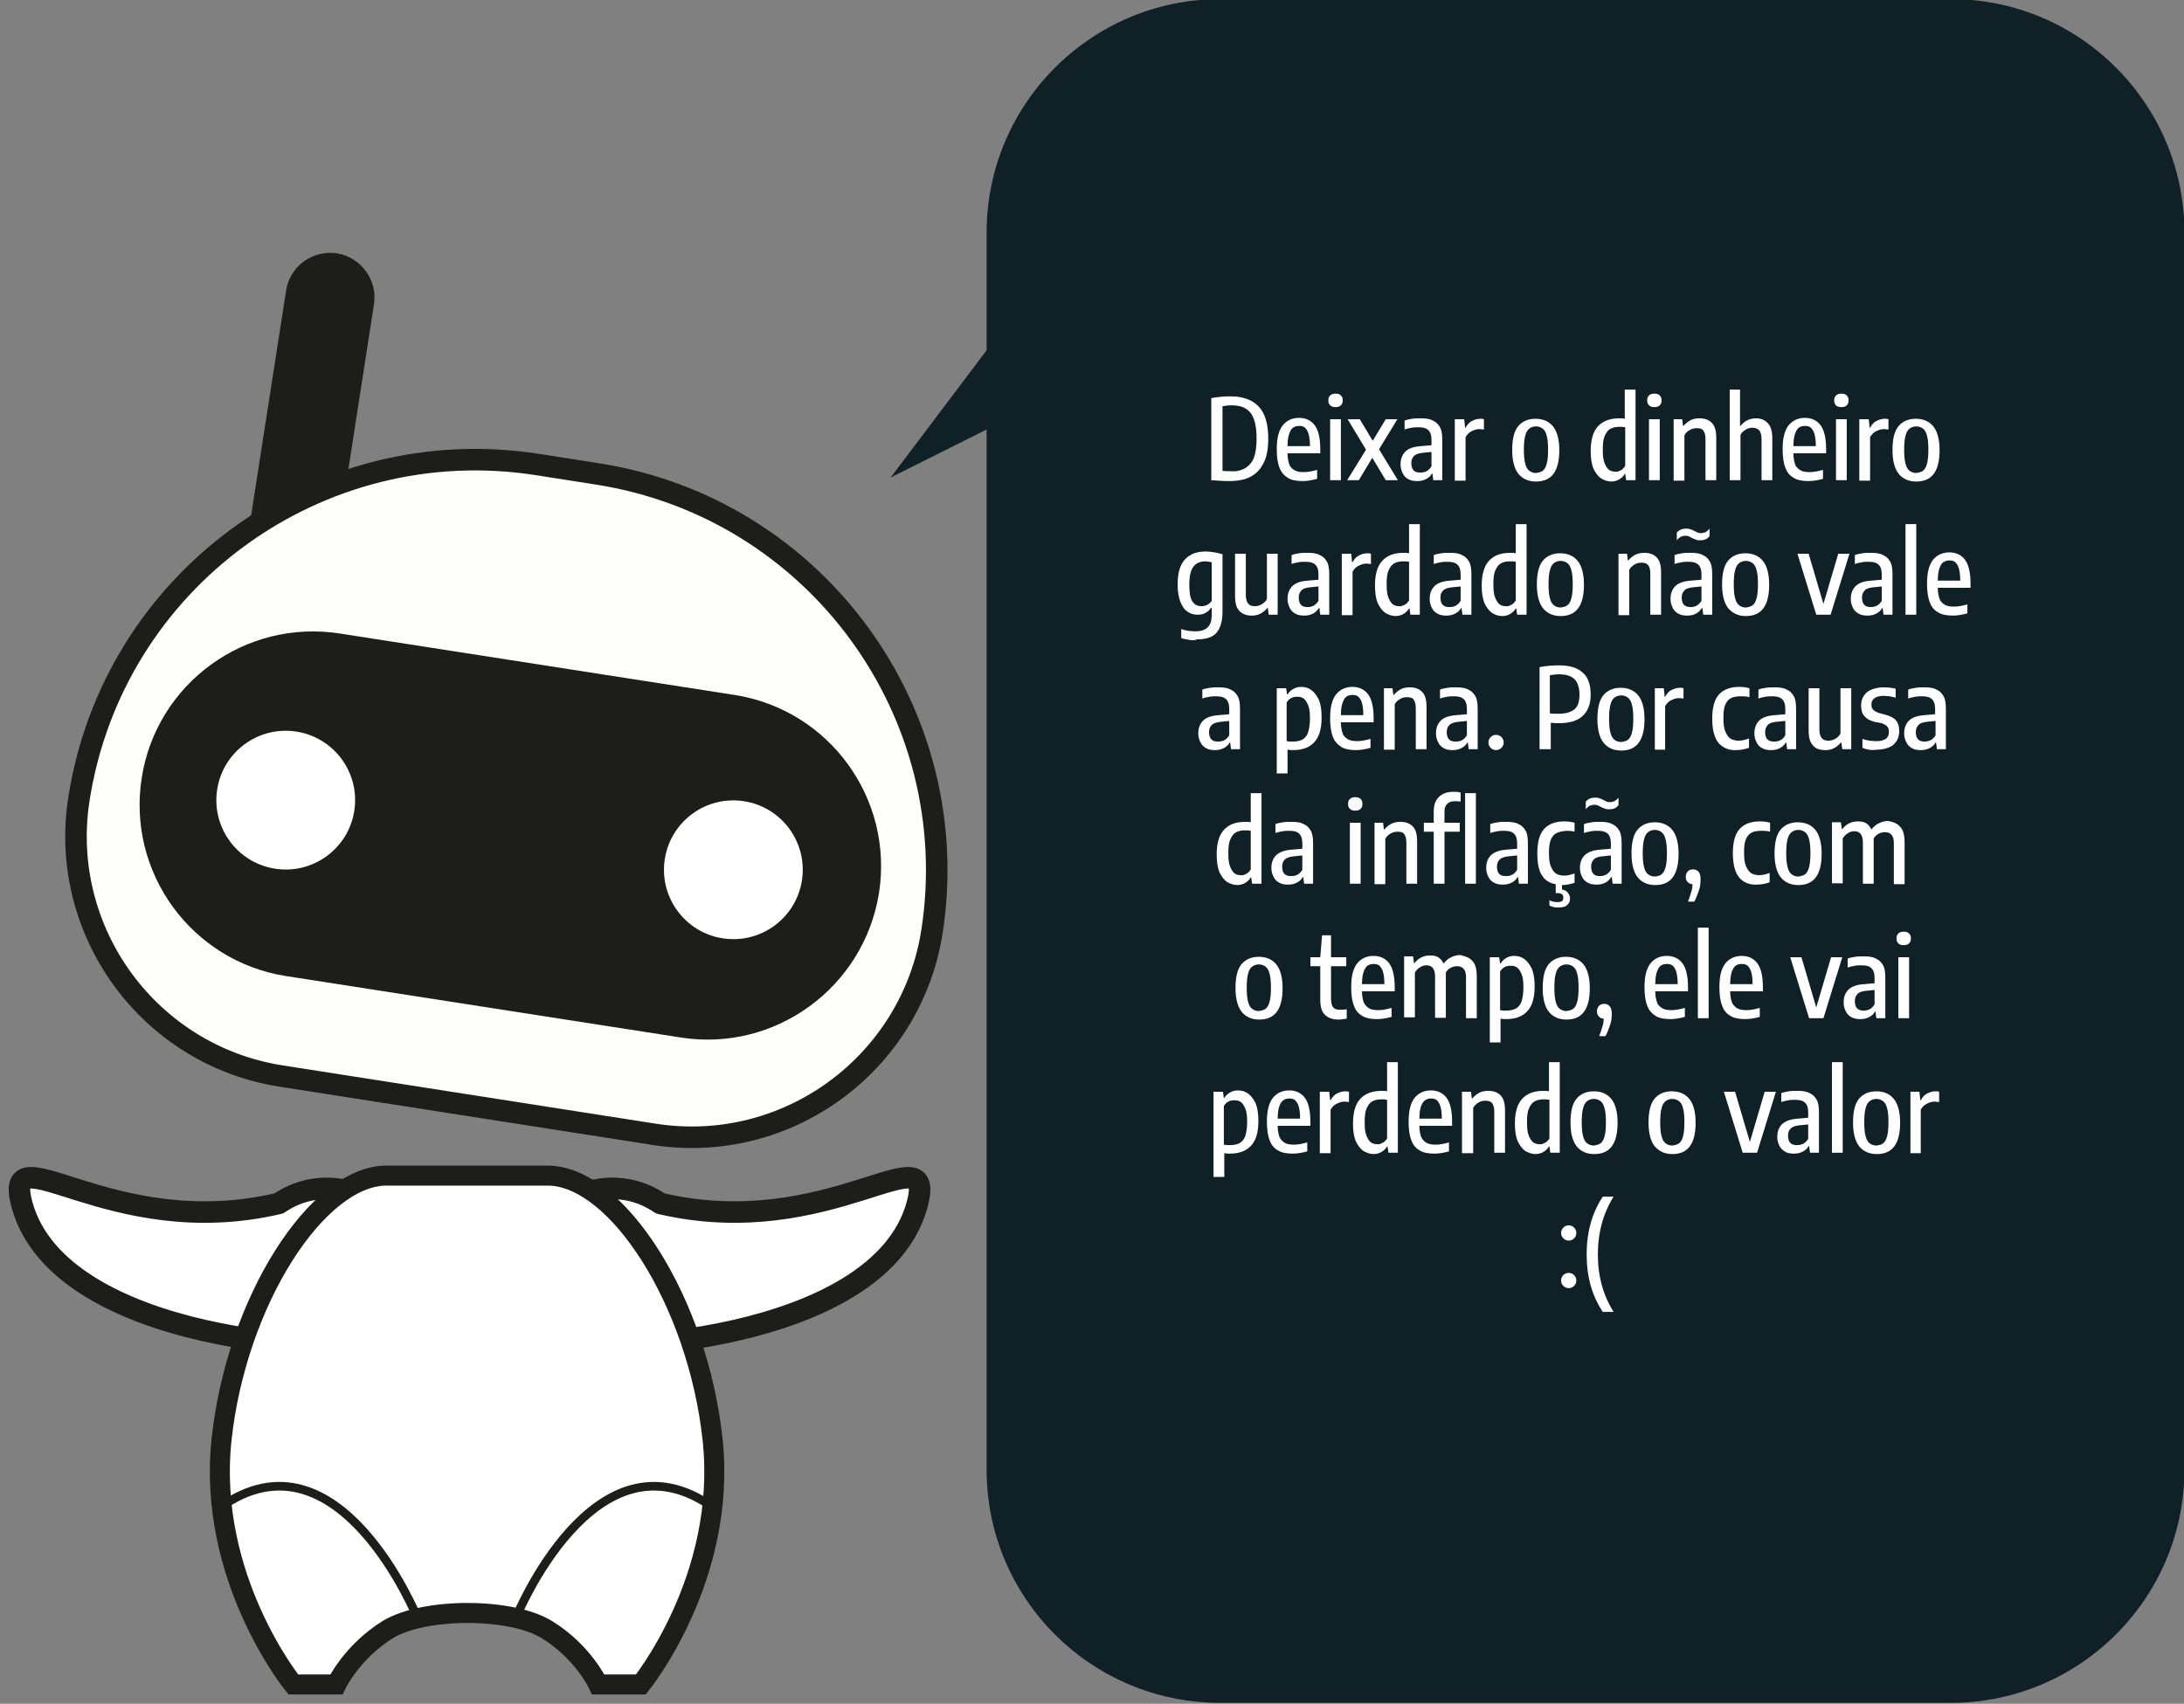 <?xml version="1.0" encoding="utf-8"?>
<!-- Generator: Adobe Illustrator 21.1.0, SVG Export Plug-In . SVG Version: 6.00 Build 0)  -->
<svg version="1.1" id="Camada_1" xmlns="http://www.w3.org/2000/svg" xmlns:xlink="http://www.w3.org/1999/xlink" x="0px" y="0px"
	 viewBox="0 0 487 380" style="enable-background:new 0 0 487 380;" xml:space="preserve">
<rect x="0" y="0" width="487" height="380" fill="#808080" stroke="none"/>
<style type="text/css">
	.st0{fill:#102027;}
	.st1{fill:#FFFFFF;stroke:#1D1D1B;stroke-width:4.8;stroke-linejoin:round;stroke-miterlimit:10;}
	.st2{fill:#FFFFFF;stroke:#1D1D1B;stroke-width:4.46;stroke-miterlimit:10;}
	.st3{fill:#1D1D1B;}
	.st4{fill:#FDFDFC;stroke:#1D1D1B;stroke-width:4.8;stroke-miterlimit:10;}
	.st5{fill:#FFFFFF;stroke:#1D1D1B;stroke-width:2.653;stroke-miterlimit:10;}
	.st6{fill:none;stroke:#1D1D1B;stroke-width:1.92;stroke-miterlimit:10;}
	.st7{fill:none;}
	.st8{enable-background:new    ;}
	.st9{fill:#FFFFFF;}
</style>
<path class="st0" d="M272.1,379.8H435c28.7,0,52.1-23.3,52.1-52.1V51.9c0-28.7-23.3-52.1-52.1-52.1H272.1
	c-28.7,0-52.1,23.3-52.1,52.1v275.9C220,356.5,243.3,379.8,272.1,379.8z"/>
<polygon class="st0" points="228.4,91.6 198.6,106.5 240.4,51.1 "/>
<g>
	<g>
		<path class="st1" d="M126.5,299.1c-8.6-5.5-11-17-5.5-25.6s17-11,25.6-5.5c0.2,0.1,0.4,0.3,0.6,0.4c37.7,8.9,61.9-16.8,57.3,0.3
			C195.9,299.9,131.2,302.1,126.5,299.1z"/>
	</g>
	<g>
		<path class="st1" d="M82.9,299.1c8.6-5.5,11-17,5.5-25.6s-17-11-25.6-5.5c-0.2,0.1-0.4,0.3-0.6,0.4c-37.7,8.9-61.9-16.8-57.3,0.3
			C13.5,299.9,78.2,302.1,82.9,299.1z"/>
	</g>
	<path class="st2" d="M86.2,262.2c-15.4,0-33.5,28-36.8,58.9s16,54.6,16,54.6H75c0,0,3.4-7.2,11.4-12.2c8.1-5,27.6-5,35.6,0
		c8.1,5,11.4,12.2,11.4,12.2h9.5c0,0,19.3-23.7,16-54.6s-21.4-58.9-36.8-58.9H86.2z"/>
	<g>
		<path class="st3" d="M75.1,56.5c-5.4-0.8-10.5,2.9-11.3,8.3l-8.2,52.7l20.2-0.7l7.6-49C84.2,62.4,80.5,57.4,75.1,56.5z"/>
		<path class="st4" d="M145.9,253l-83.2-13c-29.5-4.6-49.7-32.3-45.1-61.8l0,0C25.2,129.4,71,96,119.8,103.6l13.4,2.1
			c48.8,7.6,82.2,53.4,74.6,102.2l0,0C203.1,237.4,175.4,257.6,145.9,253z"/>
		<path class="st3" d="M151.8,231.4l-88-13.7c-21.1-3.3-35.5-23.1-32.2-44.2l0,0c3.3-21.1,23.1-35.5,44.2-32.2l88,13.7
			c21.1,3.3,35.5,23.1,32.2,44.2l0,0C192.6,220.3,172.8,234.7,151.8,231.4z"/>
		<g>
			<g>
				<g>
					<g>
						
							<ellipse transform="matrix(0.154 -0.988 0.988 0.154 -53.435 325.736)" class="st5" cx="163.6" cy="194.1" rx="16.8" ry="16.8"/>
					</g>
				</g>
			</g>
			<g>
				<g>
					<g>
						
							<ellipse transform="matrix(0.154 -0.988 0.988 0.154 -122.453 213.908)" class="st5" cx="63.7" cy="178.5" rx="16.8" ry="16.8"/>
					</g>
				</g>
			</g>
		</g>
	</g>
	<path class="st6" d="M115,360.9c0,0,17.6-43.5,44-24.7"/>
	<path class="st6" d="M93.1,360.9c0,0-17.6-43.5-44-24.7"/>
</g>
<rect x="263" y="87.8" class="st7" width="181" height="204.1"/>
<g class="st8">
	<path class="st9" d="M270.1,107.1V88.8c1.5-0.3,3-0.4,4.3-0.4c2.8,0,4.9,0.8,6.3,2.3c1.4,1.5,2.1,3.9,2.1,7.1c0,2.2-0.3,4-1,5.4
		c-0.7,1.4-1.6,2.4-2.9,3.1c-1.3,0.7-2.9,1-4.9,1C272.8,107.3,271.5,107.2,270.1,107.1z M277.7,104.4c0.8-0.5,1.5-1.3,1.9-2.3
		c0.4-1.1,0.6-2.5,0.6-4.3c0-1.8-0.2-3.2-0.6-4.3c-0.4-1.1-1-1.9-1.9-2.4c-0.8-0.5-1.9-0.7-3.1-0.7c-0.7,0-1.3,0.1-2,0.2v14.4
		c0.6,0.1,1.2,0.1,1.9,0.1C275.8,105.2,276.8,104.9,277.7,104.4z"/>
	<path class="st9" d="M294.4,101.1h-7.3c0,1.1,0.2,1.9,0.4,2.5s0.7,1,1.2,1.3s1.2,0.4,2.1,0.4c0.8,0,1.8-0.2,2.9-0.5v2
		c-1.1,0.3-2.2,0.5-3.2,0.5c-1.4,0-2.5-0.2-3.3-0.7s-1.5-1.2-1.9-2.3c-0.4-1-0.6-2.4-0.6-4.1c0-2.4,0.4-4.1,1.3-5.3
		c0.9-1.1,2.1-1.7,3.7-1.7c1.5,0,2.7,0.6,3.5,1.7c0.8,1.1,1.2,2.9,1.2,5.3V101.1z M287.8,96c-0.4,0.7-0.7,1.8-0.7,3.5h5
		c0-1.1-0.1-2-0.3-2.7s-0.5-1.1-0.8-1.4c-0.3-0.3-0.8-0.4-1.3-0.4C288.9,95,288.2,95.3,287.8,96z"/>
	<path class="st9" d="M296.6,90.4c-0.3-0.3-0.4-0.6-0.4-1.1c0-0.5,0.1-0.8,0.4-1.1c0.3-0.3,0.7-0.4,1.2-0.4s0.9,0.1,1.2,0.4
		c0.3,0.3,0.4,0.6,0.4,1.1c0,0.5-0.1,0.8-0.4,1.1c-0.3,0.3-0.7,0.4-1.2,0.4S296.9,90.7,296.6,90.4z M296.6,107.1V93.5h2.4v13.6
		H296.6z"/>
	<path class="st9" d="M307.5,100.2l4.2,6.9h-2.7l-3-5l-3,5h-2.6l4.2-6.8l-4.1-6.8h2.7l2.9,4.8l2.9-4.8h2.6L307.5,100.2z"/>
	<path class="st9" d="M319.5,93.8c0.7,0.3,1.2,0.8,1.6,1.5s0.5,1.7,0.5,2.9v8.9h-2l-0.2-1.5h-0.1c-0.3,0.6-0.8,1-1.4,1.3
		c-0.6,0.3-1.2,0.4-1.9,0.4c-0.7,0-1.4-0.1-1.9-0.4c-0.6-0.3-1-0.7-1.3-1.3c-0.3-0.6-0.5-1.2-0.5-2c0-1.3,0.4-2.2,1.1-2.9
		s1.9-1.1,3.5-1.2l2.3-0.2v-1.1c0-0.7-0.1-1.3-0.3-1.7c-0.2-0.4-0.5-0.7-0.9-0.9c-0.4-0.2-1-0.3-1.7-0.3c-0.5,0-1,0-1.5,0.1
		s-1.1,0.2-1.6,0.4v-2c0.5-0.2,1.1-0.3,1.7-0.4s1.3-0.1,1.9-0.1C317.9,93.3,318.8,93.4,319.5,93.8z M318.1,105.1
		c0.4-0.2,0.8-0.6,1.1-1.1v-3.2l-2,0.2c-0.8,0.1-1.5,0.3-1.9,0.7c-0.4,0.4-0.6,0.9-0.6,1.6c0,0.7,0.2,1.3,0.5,1.6
		c0.4,0.4,0.9,0.5,1.5,0.5C317.2,105.4,317.7,105.3,318.1,105.1z"/>
	<path class="st9" d="M324.5,93.5h2l0.2,1.9h0.1c0.4-0.7,0.8-1.2,1.4-1.5s1.2-0.5,1.9-0.5c0.3,0,0.5,0,0.8,0.1v2.3
		c-0.3,0-0.6-0.1-1-0.1c-0.6,0-1.2,0.2-1.8,0.5c-0.6,0.3-1,0.8-1.3,1.3v9.7h-2.4V93.5z"/>
	<path class="st9" d="M338.6,105.7c-0.9-1.1-1.4-2.9-1.4-5.3c0-2.4,0.4-4.2,1.3-5.3c0.9-1.1,2.2-1.7,3.9-1.7c1.7,0,3,0.6,3.9,1.7
		s1.4,2.9,1.4,5.3c0,4.7-1.7,7-5.2,7C340.8,107.4,339.5,106.8,338.6,105.7z M344,105c0.4-0.3,0.7-0.8,0.9-1.6
		c0.2-0.7,0.3-1.8,0.3-3.1c0-1.3-0.1-2.4-0.3-3.1c-0.2-0.8-0.5-1.3-0.9-1.6s-0.9-0.5-1.5-0.5c-0.6,0-1.1,0.2-1.5,0.5
		s-0.7,0.8-0.9,1.6c-0.2,0.7-0.3,1.8-0.3,3.1c0,1.3,0.1,2.4,0.3,3.1c0.2,0.8,0.5,1.3,0.9,1.6s0.9,0.5,1.5,0.5
		C343.1,105.4,343.6,105.3,344,105z"/>
	<path class="st9" d="M357,106.7c-0.7-0.5-1.2-1.2-1.7-2.2c-0.4-1-0.6-2.3-0.6-3.9c0-2.4,0.5-4.3,1.6-5.5s2.7-1.8,4.8-1.8
		c0.4,0,0.8,0,1.2,0.1v-6.5h2.4v20.2h-2.1l-0.2-1.4h-0.1c-0.3,0.5-0.7,0.9-1.2,1.2c-0.5,0.3-1.1,0.5-1.8,0.5
		C358.5,107.4,357.7,107.1,357,106.7z M361.4,104.9c0.4-0.2,0.7-0.5,1-1v-8.6c-0.2,0-0.4-0.1-0.7-0.1s-0.5,0-0.7,0
		c-0.8,0-1.5,0.2-2,0.5c-0.5,0.3-0.9,0.9-1.2,1.6s-0.4,1.7-0.4,3c0,1.3,0.1,2.3,0.4,3s0.6,1.2,1,1.5c0.4,0.3,0.9,0.4,1.5,0.4
		C360.5,105.3,361,105.1,361.4,104.9z"/>
	<path class="st9" d="M367.7,90.4c-0.3-0.3-0.4-0.6-0.4-1.1c0-0.5,0.1-0.8,0.4-1.1c0.3-0.3,0.7-0.4,1.2-0.4s0.9,0.1,1.2,0.4
		c0.3,0.3,0.4,0.6,0.4,1.1c0,0.5-0.1,0.8-0.4,1.1c-0.3,0.3-0.7,0.4-1.2,0.4S368,90.7,367.7,90.4z M367.7,107.1V93.5h2.4v13.6H367.7z
		"/>
	<path class="st9" d="M373.1,93.5h2l0.2,1.5h0.1c0.4-0.5,1-1,1.6-1.3c0.6-0.3,1.3-0.4,2-0.4c1.1,0,2,0.3,2.7,1c0.7,0.7,1,1.8,1,3.4
		v9.4h-2.4v-9.2c0-0.9-0.2-1.5-0.5-1.9c-0.3-0.4-0.8-0.5-1.5-0.5c-0.5,0-1,0.1-1.5,0.4c-0.5,0.3-0.9,0.6-1.2,1.2v10.1h-2.4V93.5z"/>
	<path class="st9" d="M385.6,86.9h2.4V95h0.1c0.9-1.1,2-1.7,3.5-1.7c1.1,0,2,0.4,2.6,1.1c0.7,0.7,1,1.9,1,3.4v9.3h-2.4v-9.2
		c0-0.9-0.2-1.5-0.5-1.9c-0.4-0.4-0.9-0.6-1.5-0.6c-0.5,0-1,0.1-1.5,0.4c-0.5,0.3-0.9,0.6-1.2,1.2v10.1h-2.4V86.9z"/>
	<path class="st9" d="M407.2,101.1h-7.3c0,1.1,0.2,1.9,0.4,2.5s0.7,1,1.2,1.3c0.5,0.3,1.2,0.4,2.1,0.4c0.8,0,1.8-0.2,2.9-0.5v2
		c-1.1,0.3-2.2,0.5-3.2,0.5c-1.4,0-2.5-0.2-3.3-0.7c-0.9-0.5-1.5-1.2-1.9-2.3c-0.4-1-0.6-2.4-0.6-4.1c0-2.4,0.4-4.1,1.3-5.3
		c0.9-1.1,2.1-1.7,3.7-1.7c1.5,0,2.7,0.6,3.5,1.7c0.8,1.1,1.2,2.9,1.2,5.3V101.1z M400.6,96c-0.4,0.7-0.7,1.8-0.7,3.5h5
		c0-1.1-0.1-2-0.3-2.7s-0.5-1.1-0.8-1.4c-0.3-0.3-0.8-0.4-1.3-0.4C401.6,95,401,95.3,400.6,96z"/>
	<path class="st9" d="M409.4,90.4c-0.3-0.3-0.4-0.6-0.4-1.1c0-0.5,0.1-0.8,0.4-1.1c0.3-0.3,0.7-0.4,1.2-0.4s0.9,0.1,1.2,0.4
		c0.3,0.3,0.4,0.6,0.4,1.1c0,0.5-0.1,0.8-0.4,1.1c-0.3,0.3-0.7,0.4-1.2,0.4S409.6,90.7,409.4,90.4z M409.4,107.1V93.5h2.4v13.6
		H409.4z"/>
	<path class="st9" d="M414.7,93.5h2l0.2,1.9h0.1c0.4-0.7,0.8-1.2,1.4-1.5c0.6-0.3,1.2-0.5,1.9-0.5c0.3,0,0.5,0,0.8,0.1v2.3
		c-0.3,0-0.6-0.1-1-0.1c-0.6,0-1.2,0.2-1.8,0.5c-0.6,0.3-1,0.8-1.3,1.3v9.7h-2.4V93.5z"/>
	<path class="st9" d="M423.4,105.7c-0.9-1.1-1.4-2.9-1.4-5.3c0-2.4,0.4-4.2,1.3-5.3c0.9-1.1,2.2-1.7,3.9-1.7c1.7,0,3,0.6,3.9,1.7
		s1.4,2.9,1.4,5.3c0,4.7-1.7,7-5.2,7C425.6,107.4,424.3,106.8,423.4,105.7z M428.8,105c0.4-0.3,0.7-0.8,0.9-1.6
		c0.2-0.7,0.3-1.8,0.3-3.1c0-1.3-0.1-2.4-0.3-3.1c-0.2-0.8-0.5-1.3-0.9-1.6s-0.9-0.5-1.5-0.5c-0.6,0-1.1,0.2-1.5,0.5
		c-0.4,0.3-0.7,0.8-0.9,1.6c-0.2,0.7-0.3,1.8-0.3,3.1c0,1.3,0.1,2.4,0.3,3.1c0.2,0.8,0.5,1.3,0.9,1.6c0.4,0.3,0.9,0.5,1.5,0.5
		C427.9,105.4,428.4,105.3,428.8,105z"/>
</g>
<g class="st8">
	<path class="st9" d="M265.1,142.7c-0.6-0.1-1.2-0.2-1.7-0.4v-2c1.1,0.4,2.2,0.5,3.2,0.5c0.8,0,1.5-0.1,2-0.4
		c0.5-0.2,0.9-0.6,1.2-1.2c0.3-0.5,0.4-1.3,0.4-2.2v-1.4H270c-0.3,0.5-0.7,0.8-1.2,1.1s-1.1,0.4-1.8,0.4c-0.8,0-1.6-0.2-2.2-0.7
		c-0.7-0.4-1.2-1.2-1.6-2.2s-0.6-2.3-0.6-3.9c0-2.4,0.5-4.3,1.6-5.5c1.1-1.2,2.6-1.8,4.7-1.8c0.6,0,1.3,0.1,1.9,0.2
		c0.7,0.1,1.3,0.3,1.8,0.4v12.9c0,2.1-0.5,3.7-1.4,4.7c-0.9,1-2.4,1.4-4.3,1.4C266.3,142.9,265.7,142.8,265.1,142.7z M269.2,134.9
		c0.4-0.2,0.7-0.5,1-0.9v-8.6c-0.5-0.1-1-0.2-1.4-0.2c-1.2,0-2.1,0.4-2.7,1.2c-0.6,0.8-0.9,2.1-0.9,3.9c0,1.3,0.1,2.3,0.3,3
		s0.6,1.2,1,1.5c0.4,0.3,0.9,0.4,1.5,0.4C268.4,135.2,268.8,135.1,269.2,134.9z"/>
	<path class="st9" d="M276.4,136.3c-0.7-0.7-1-1.8-1-3.4v-9.4h2.4v9.2c0,0.9,0.2,1.5,0.5,1.9c0.3,0.4,0.8,0.6,1.5,0.6
		c0.5,0,1-0.1,1.5-0.4s0.9-0.6,1.2-1.2v-10.1h2.4v13.6h-2l-0.2-1.5h-0.1c-0.5,0.6-1,1-1.6,1.3s-1.2,0.4-1.9,0.4
		C278,137.3,277.1,137,276.4,136.3z"/>
	<path class="st9" d="M294.3,123.8c0.7,0.3,1.2,0.8,1.6,1.5c0.4,0.7,0.5,1.7,0.5,2.9v8.9h-2l-0.2-1.5h-0.1c-0.4,0.6-0.8,1-1.4,1.3
		c-0.6,0.3-1.2,0.4-1.9,0.4c-0.7,0-1.4-0.1-1.9-0.4c-0.6-0.3-1-0.7-1.3-1.3c-0.3-0.6-0.5-1.2-0.5-2c0-1.3,0.4-2.2,1.1-2.9
		s1.9-1.1,3.5-1.2l2.3-0.2v-1.1c0-0.7-0.1-1.3-0.3-1.7c-0.2-0.4-0.5-0.7-0.9-0.9s-1-0.3-1.7-0.3c-0.5,0-1,0-1.5,0.1
		c-0.6,0.1-1.1,0.2-1.6,0.4v-2c0.5-0.2,1.1-0.3,1.7-0.4c0.6-0.1,1.3-0.1,1.9-0.1C292.7,123.3,293.6,123.4,294.3,123.8z M292.9,135.1
		c0.4-0.2,0.8-0.6,1.1-1.1v-3.2l-2,0.2c-0.8,0.1-1.5,0.3-1.8,0.7c-0.4,0.4-0.6,0.9-0.6,1.6c0,0.7,0.2,1.3,0.5,1.6
		c0.4,0.4,0.9,0.5,1.5,0.5C292.1,135.4,292.5,135.3,292.9,135.1z"/>
	<path class="st9" d="M299.3,123.5h2l0.2,1.9h0.1c0.4-0.7,0.8-1.2,1.4-1.5s1.2-0.5,1.9-0.5c0.3,0,0.5,0,0.8,0.1v2.3
		c-0.3,0-0.6-0.1-1-0.1c-0.6,0-1.2,0.2-1.8,0.5c-0.6,0.3-1,0.8-1.3,1.3v9.7h-2.4V123.5z"/>
	<path class="st9" d="M308.9,136.7c-0.7-0.5-1.2-1.2-1.7-2.2c-0.4-1-0.6-2.3-0.6-3.9c0-2.4,0.5-4.3,1.6-5.5c1.1-1.2,2.6-1.8,4.8-1.8
		c0.4,0,0.8,0,1.2,0.1v-6.5h2.4v20.2h-2.1l-0.2-1.4h-0.1c-0.3,0.5-0.7,0.9-1.2,1.2s-1.1,0.5-1.8,0.5
		C310.3,137.4,309.6,137.1,308.9,136.7z M313.2,134.9c0.4-0.2,0.7-0.5,1-1v-8.6c-0.2,0-0.4-0.1-0.7-0.1c-0.3,0-0.5,0-0.7,0
		c-0.8,0-1.5,0.2-2,0.5c-0.5,0.3-0.9,0.9-1.2,1.6s-0.4,1.7-0.4,3c0,1.3,0.1,2.3,0.4,3s0.6,1.2,1,1.5c0.4,0.3,0.9,0.4,1.5,0.4
		C312.3,135.3,312.8,135.1,313.2,134.9z"/>
	<path class="st9" d="M326,123.8c0.7,0.3,1.2,0.8,1.6,1.5s0.5,1.7,0.5,2.9v8.9h-2l-0.2-1.5h-0.1c-0.3,0.6-0.8,1-1.4,1.3
		c-0.6,0.3-1.2,0.4-1.9,0.4c-0.7,0-1.4-0.1-1.9-0.4c-0.6-0.3-1-0.7-1.3-1.3c-0.3-0.6-0.5-1.2-0.5-2c0-1.3,0.4-2.2,1.1-2.9
		s1.9-1.1,3.5-1.2l2.3-0.2v-1.1c0-0.7-0.1-1.3-0.3-1.7c-0.2-0.4-0.5-0.7-0.9-0.9c-0.4-0.2-1-0.3-1.7-0.3c-0.5,0-1,0-1.5,0.1
		s-1.1,0.2-1.6,0.4v-2c0.5-0.2,1.1-0.3,1.7-0.4s1.3-0.1,1.9-0.1C324.4,123.3,325.3,123.4,326,123.8z M324.6,135.1
		c0.4-0.2,0.8-0.6,1.1-1.1v-3.2l-2,0.2c-0.8,0.1-1.5,0.3-1.9,0.7c-0.4,0.4-0.6,0.9-0.6,1.6c0,0.7,0.2,1.3,0.5,1.6
		c0.4,0.4,0.9,0.5,1.5,0.5C323.8,135.4,324.2,135.3,324.6,135.1z"/>
	<path class="st9" d="M332.7,136.7c-0.7-0.5-1.2-1.2-1.7-2.2c-0.4-1-0.6-2.3-0.6-3.9c0-2.4,0.5-4.3,1.6-5.5c1.1-1.2,2.6-1.8,4.8-1.8
		c0.4,0,0.8,0,1.2,0.1v-6.5h2.4v20.2h-2.1l-0.2-1.4H338c-0.3,0.5-0.7,0.9-1.2,1.2s-1.1,0.5-1.8,0.5
		C334.1,137.4,333.3,137.1,332.7,136.7z M337,134.9c0.4-0.2,0.7-0.5,1-1v-8.6c-0.2,0-0.4-0.1-0.7-0.1c-0.3,0-0.5,0-0.7,0
		c-0.8,0-1.5,0.2-2,0.5c-0.5,0.3-0.9,0.9-1.2,1.6s-0.4,1.7-0.4,3c0,1.3,0.1,2.3,0.4,3s0.6,1.2,1,1.5c0.4,0.3,0.9,0.4,1.5,0.4
		C336.1,135.3,336.6,135.1,337,134.9z"/>
	<path class="st9" d="M344.1,135.7c-0.9-1.1-1.4-2.9-1.4-5.3c0-2.4,0.4-4.2,1.3-5.3c0.9-1.1,2.2-1.7,3.9-1.7c1.7,0,3,0.6,3.9,1.7
		s1.4,2.9,1.4,5.3c0,4.7-1.7,7-5.2,7C346.3,137.4,345,136.8,344.1,135.7z M349.5,135c0.4-0.3,0.7-0.8,0.9-1.6
		c0.2-0.7,0.3-1.8,0.3-3.1c0-1.3-0.1-2.4-0.3-3.1c-0.2-0.8-0.5-1.3-0.9-1.6c-0.4-0.3-0.9-0.5-1.5-0.5c-0.6,0-1.1,0.2-1.5,0.5
		c-0.4,0.3-0.7,0.8-0.9,1.6c-0.2,0.7-0.3,1.8-0.3,3.1c0,1.3,0.1,2.4,0.3,3.1c0.2,0.8,0.5,1.3,0.9,1.6s0.9,0.5,1.5,0.5
		C348.6,135.4,349.1,135.3,349.5,135z"/>
	<path class="st9" d="M360.8,123.5h2l0.2,1.5h0.1c0.4-0.5,1-1,1.6-1.3c0.6-0.3,1.3-0.4,2-0.4c1.1,0,2,0.3,2.7,1s1,1.8,1,3.4v9.4H368
		v-9.2c0-0.9-0.2-1.5-0.5-1.9c-0.4-0.4-0.9-0.5-1.5-0.5c-0.5,0-1,0.1-1.5,0.4c-0.5,0.3-0.9,0.6-1.2,1.2v10.1h-2.4V123.5z"/>
	<path class="st9" d="M379.7,123.8c0.7,0.3,1.2,0.8,1.6,1.5c0.4,0.7,0.5,1.7,0.5,2.9v8.9h-2l-0.2-1.5h-0.1c-0.4,0.6-0.8,1-1.4,1.3
		c-0.6,0.3-1.2,0.4-1.9,0.4c-0.7,0-1.4-0.1-1.9-0.4c-0.6-0.3-1-0.7-1.3-1.3c-0.3-0.6-0.5-1.2-0.5-2c0-1.3,0.4-2.2,1.1-2.9
		s1.9-1.1,3.5-1.2l2.3-0.2v-1.1c0-0.7-0.1-1.3-0.3-1.7c-0.2-0.4-0.5-0.7-0.9-0.9s-1-0.3-1.7-0.3c-0.5,0-1,0-1.5,0.1
		c-0.6,0.1-1.1,0.2-1.6,0.4v-2c0.5-0.2,1.1-0.3,1.7-0.4c0.6-0.1,1.3-0.1,1.9-0.1C378.1,123.3,379,123.4,379.7,123.8z M378.3,120.4
		c-0.3-0.1-0.6-0.2-1-0.4c-0.3-0.2-0.6-0.3-0.8-0.4s-0.5-0.1-0.7-0.1c-0.4,0-0.7,0.1-1,0.2c-0.3,0.2-0.6,0.4-0.9,0.8v-1.7
		c0.5-0.6,1.2-0.9,2-0.9c0.3,0,0.6,0,0.9,0.1c0.3,0.1,0.6,0.2,1,0.4c0.3,0.2,0.6,0.3,0.8,0.4s0.4,0.1,0.7,0.1c0.4,0,0.7-0.1,1-0.2
		c0.3-0.2,0.6-0.4,0.9-0.8v1.7c-0.5,0.6-1.1,0.9-2,0.9C378.8,120.5,378.5,120.5,378.3,120.4z M378.3,135.1c0.4-0.2,0.8-0.6,1.1-1.1
		v-3.2l-2,0.2c-0.8,0.1-1.5,0.3-1.8,0.7c-0.4,0.4-0.6,0.9-0.6,1.6c0,0.7,0.2,1.3,0.5,1.6c0.4,0.4,0.9,0.5,1.5,0.5
		C377.5,135.4,377.9,135.3,378.3,135.1z"/>
	<path class="st9" d="M385.4,135.7c-0.9-1.1-1.4-2.9-1.4-5.3c0-2.4,0.4-4.2,1.3-5.3c0.9-1.1,2.2-1.7,3.9-1.7c1.7,0,3,0.6,3.9,1.7
		s1.4,2.9,1.4,5.3c0,4.7-1.7,7-5.2,7C387.6,137.4,386.4,136.8,385.4,135.7z M390.8,135c0.4-0.3,0.7-0.8,0.9-1.6
		c0.2-0.7,0.3-1.8,0.3-3.1c0-1.3-0.1-2.4-0.3-3.1c-0.2-0.8-0.5-1.3-0.9-1.6c-0.4-0.3-0.9-0.5-1.5-0.5c-0.6,0-1.1,0.2-1.5,0.5
		s-0.7,0.8-0.9,1.6c-0.2,0.7-0.3,1.8-0.3,3.1c0,1.3,0.1,2.4,0.3,3.1c0.2,0.8,0.5,1.3,0.9,1.6s0.9,0.5,1.5,0.5
		C389.9,135.4,390.4,135.3,390.8,135z"/>
	<path class="st9" d="M409.9,123.5h2.5l-4.2,13.6H405l-4.2-13.6h2.5l3.3,11.2L409.9,123.5z"/>
	<path class="st9" d="M419.9,123.8c0.7,0.3,1.2,0.8,1.6,1.5s0.5,1.7,0.5,2.9v8.9h-2l-0.2-1.5h-0.1c-0.3,0.6-0.8,1-1.4,1.3
		c-0.6,0.3-1.2,0.4-1.9,0.4c-0.7,0-1.4-0.1-1.9-0.4c-0.6-0.3-1-0.7-1.3-1.3c-0.3-0.6-0.5-1.2-0.5-2c0-1.3,0.4-2.2,1.1-2.9
		s1.9-1.1,3.5-1.2l2.3-0.2v-1.1c0-0.7-0.1-1.3-0.3-1.7c-0.2-0.4-0.5-0.7-0.9-0.9s-1-0.3-1.7-0.3c-0.5,0-1,0-1.5,0.1
		s-1.1,0.2-1.6,0.4v-2c0.5-0.2,1.1-0.3,1.7-0.4s1.3-0.1,1.9-0.1C418.3,123.3,419.2,123.4,419.9,123.8z M418.5,135.1
		c0.4-0.2,0.8-0.6,1.1-1.1v-3.2l-2,0.2c-0.8,0.1-1.5,0.3-1.8,0.7c-0.4,0.4-0.6,0.9-0.6,1.6c0,0.7,0.2,1.3,0.5,1.6
		c0.4,0.4,0.9,0.5,1.5,0.5C417.6,135.4,418.1,135.3,418.5,135.1z"/>
	<path class="st9" d="M424.9,137.1v-20.2h2.4v20.2H424.9z"/>
	<path class="st9" d="M439.4,131.1h-7.3c0,1.1,0.2,1.9,0.4,2.5s0.7,1,1.2,1.3c0.5,0.3,1.2,0.4,2.1,0.4c0.8,0,1.8-0.2,2.9-0.5v2
		c-1.1,0.3-2.2,0.5-3.2,0.5c-1.4,0-2.5-0.2-3.3-0.7c-0.9-0.5-1.5-1.2-1.9-2.3c-0.4-1-0.6-2.4-0.6-4.1c0-2.4,0.4-4.1,1.3-5.3
		c0.9-1.1,2.1-1.7,3.7-1.7c1.5,0,2.7,0.6,3.5,1.7c0.8,1.1,1.2,2.9,1.2,5.3V131.1z M432.8,126c-0.4,0.7-0.7,1.8-0.7,3.5h5
		c0-1.1-0.1-2-0.3-2.7s-0.5-1.1-0.8-1.4c-0.3-0.3-0.8-0.4-1.3-0.4C433.9,125,433.2,125.3,432.8,126z"/>
</g>
<g class="st8">
	<path class="st9" d="M274.4,153.8c0.7,0.3,1.2,0.8,1.6,1.5s0.5,1.7,0.5,2.9v8.9h-2l-0.2-1.5h-0.1c-0.3,0.6-0.8,1-1.4,1.3
		c-0.6,0.3-1.2,0.4-1.9,0.4c-0.7,0-1.4-0.1-1.9-0.4c-0.6-0.3-1-0.7-1.3-1.3c-0.3-0.6-0.5-1.2-0.5-2c0-1.3,0.4-2.2,1.1-2.9
		s1.9-1.1,3.5-1.2l2.3-0.2v-1.1c0-0.7-0.1-1.3-0.3-1.7c-0.2-0.4-0.5-0.7-0.9-0.9c-0.4-0.2-1-0.3-1.7-0.3c-0.5,0-1,0-1.5,0.1
		s-1.1,0.2-1.6,0.4v-2c0.5-0.2,1.1-0.3,1.7-0.4s1.3-0.1,1.9-0.1C272.8,153.3,273.7,153.4,274.4,153.8z M273,165.1
		c0.4-0.2,0.8-0.6,1.1-1.1v-3.2l-2,0.2c-0.8,0.1-1.5,0.3-1.9,0.7c-0.4,0.4-0.6,0.9-0.6,1.6c0,0.7,0.2,1.3,0.5,1.6
		c0.4,0.4,0.9,0.5,1.5,0.5C272.1,165.4,272.6,165.3,273,165.1z"/>
	<path class="st9" d="M284.7,153.5h2.1l0.2,1.4h0.1c0.3-0.5,0.7-0.9,1.2-1.2c0.5-0.3,1.1-0.5,1.8-0.5c0.9,0,1.6,0.2,2.3,0.7
		c0.7,0.5,1.2,1.2,1.7,2.2c0.4,1,0.6,2.3,0.6,3.9c0,2.5-0.5,4.3-1.6,5.5c-1.1,1.2-2.6,1.8-4.8,1.8c-0.3,0-0.7,0-1.2-0.1v5.3h-2.4
		V153.5z M290.5,164.9c0.5-0.3,1-0.9,1.2-1.6s0.4-1.7,0.4-3c0-1.3-0.1-2.3-0.4-3s-0.6-1.2-1-1.5c-0.4-0.3-0.9-0.4-1.5-0.4
		c-0.5,0-0.9,0.1-1.3,0.3c-0.4,0.2-0.7,0.5-1,1v8.6c0.2,0,0.4,0.1,0.7,0.1s0.5,0,0.7,0C289.3,165.4,290,165.2,290.5,164.9z"/>
	<path class="st9" d="M306.3,161.1H299c0,1.1,0.2,1.9,0.4,2.5s0.7,1,1.2,1.3s1.2,0.4,2.1,0.4c0.8,0,1.8-0.2,2.9-0.5v2
		c-1.1,0.3-2.2,0.5-3.2,0.5c-1.4,0-2.5-0.2-3.3-0.7s-1.5-1.2-1.9-2.3c-0.4-1-0.6-2.4-0.6-4.1c0-2.4,0.4-4.1,1.3-5.3
		c0.9-1.1,2.1-1.7,3.7-1.7c1.5,0,2.7,0.6,3.5,1.7c0.8,1.1,1.2,2.9,1.2,5.3V161.1z M299.7,156c-0.4,0.7-0.7,1.8-0.7,3.5h5
		c0-1.1-0.1-2-0.3-2.7s-0.5-1.1-0.8-1.4c-0.3-0.3-0.8-0.4-1.3-0.4C300.7,155,300.1,155.3,299.7,156z"/>
	<path class="st9" d="M308.5,153.5h2l0.2,1.5h0.1c0.4-0.5,1-1,1.6-1.3c0.6-0.3,1.3-0.4,2-0.4c1.1,0,2,0.3,2.7,1c0.7,0.7,1,1.8,1,3.4
		v9.4h-2.4v-9.2c0-0.9-0.2-1.5-0.5-1.9c-0.3-0.4-0.8-0.5-1.5-0.5c-0.5,0-1,0.1-1.5,0.4c-0.5,0.3-0.9,0.6-1.2,1.2v10.1h-2.4V153.5z"
		/>
	<path class="st9" d="M327.4,153.8c0.7,0.3,1.2,0.8,1.6,1.5s0.5,1.7,0.5,2.9v8.9h-2l-0.2-1.5h-0.1c-0.3,0.6-0.8,1-1.4,1.3
		c-0.6,0.3-1.2,0.4-1.9,0.4c-0.7,0-1.4-0.1-1.9-0.4c-0.6-0.3-1-0.7-1.3-1.3c-0.3-0.6-0.5-1.2-0.5-2c0-1.3,0.4-2.2,1.1-2.9
		s1.9-1.1,3.5-1.2l2.3-0.2v-1.1c0-0.7-0.1-1.3-0.3-1.7c-0.2-0.4-0.5-0.7-0.9-0.9c-0.4-0.2-1-0.3-1.7-0.3c-0.5,0-1,0-1.5,0.1
		s-1.1,0.2-1.6,0.4v-2c0.5-0.2,1.1-0.3,1.7-0.4s1.3-0.1,1.9-0.1C325.7,153.3,326.7,153.4,327.4,153.8z M326,165.1
		c0.4-0.2,0.8-0.6,1.1-1.1v-3.2l-2,0.2c-0.8,0.1-1.5,0.3-1.9,0.7c-0.4,0.4-0.6,0.9-0.6,1.6c0,0.7,0.2,1.3,0.5,1.6
		c0.4,0.4,0.9,0.5,1.5,0.5C325.1,165.4,325.6,165.3,326,165.1z"/>
	<path class="st9" d="M332.4,166.8c-0.3-0.3-0.5-0.7-0.5-1.2c0-0.5,0.2-0.9,0.5-1.2c0.3-0.3,0.7-0.5,1.2-0.5c0.5,0,0.9,0.2,1.2,0.5
		c0.3,0.3,0.5,0.7,0.5,1.2c0,0.5-0.2,0.9-0.5,1.2s-0.7,0.5-1.2,0.5C333.1,167.3,332.7,167.1,332.4,166.8z"/>
	<path class="st9" d="M343.3,148.8c1.5-0.3,3-0.4,4.3-0.4c2.4,0,4.1,0.5,5.3,1.6c1.2,1,1.8,2.7,1.8,4.9c0,2.1-0.6,3.7-1.8,4.8
		c-1.2,1.1-3,1.6-5.3,1.6c-0.5,0-1.1,0-1.8-0.1v5.9h-2.5V148.8z M351.1,158.2c0.8-0.7,1.1-1.8,1.1-3.3c0-1.5-0.4-2.7-1.1-3.4
		c-0.7-0.7-1.8-1.1-3.4-1.1c-0.8,0-1.4,0.1-2.1,0.2v8.5c0.5,0.1,1.1,0.1,1.9,0.1C349.2,159.2,350.3,158.8,351.1,158.2z"/>
	<path class="st9" d="M357.6,165.7c-0.9-1.1-1.4-2.9-1.4-5.3c0-2.4,0.4-4.2,1.3-5.3c0.9-1.1,2.2-1.7,3.9-1.7c1.7,0,3,0.6,3.9,1.7
		s1.4,2.9,1.4,5.3c0,4.7-1.7,7-5.2,7C359.8,167.4,358.5,166.8,357.6,165.7z M363,165c0.4-0.3,0.7-0.8,0.9-1.6
		c0.2-0.7,0.3-1.8,0.3-3.1c0-1.3-0.1-2.4-0.3-3.1c-0.2-0.8-0.5-1.3-0.9-1.6c-0.4-0.3-0.9-0.5-1.5-0.5c-0.6,0-1.1,0.2-1.5,0.5
		c-0.4,0.3-0.7,0.8-0.9,1.6c-0.2,0.7-0.3,1.8-0.3,3.1c0,1.3,0.1,2.4,0.3,3.1c0.2,0.8,0.5,1.3,0.9,1.6s0.9,0.5,1.5,0.5
		C362.1,165.4,362.6,165.3,363,165z"/>
	<path class="st9" d="M369,153.5h2l0.2,1.9h0.1c0.4-0.7,0.8-1.2,1.4-1.5s1.2-0.5,1.9-0.5c0.3,0,0.5,0,0.8,0.1v2.3
		c-0.3,0-0.6-0.1-1-0.1c-0.6,0-1.2,0.2-1.8,0.5c-0.6,0.3-1,0.8-1.3,1.3v9.7H369V153.5z"/>
	<path class="st9" d="M383.2,165.7c-0.9-1.1-1.4-2.9-1.4-5.4c0-2.5,0.5-4.3,1.5-5.4s2.5-1.7,4.5-1.7c0.8,0,1.6,0.1,2.3,0.3v2
		c-0.7-0.2-1.3-0.2-1.9-0.2c-0.9,0-1.6,0.1-2.2,0.4c-0.6,0.3-1,0.8-1.3,1.5c-0.3,0.7-0.4,1.7-0.4,2.9c0,1.3,0.1,2.3,0.4,3
		c0.3,0.7,0.6,1.2,1.1,1.6c0.5,0.3,1.1,0.5,1.9,0.5c0.7,0,1.5-0.2,2.3-0.5v2.1c-0.9,0.3-1.9,0.5-2.8,0.5
		C385.5,167.4,384.2,166.8,383.2,165.7z"/>
	<path class="st9" d="M398.4,153.8c0.7,0.3,1.2,0.8,1.6,1.5c0.4,0.7,0.5,1.7,0.5,2.9v8.9h-2l-0.2-1.5h-0.1c-0.3,0.6-0.8,1-1.4,1.3
		c-0.6,0.3-1.2,0.4-1.9,0.4c-0.7,0-1.4-0.1-1.9-0.4c-0.6-0.3-1-0.7-1.3-1.3c-0.3-0.6-0.5-1.2-0.5-2c0-1.3,0.4-2.2,1.1-2.9
		s1.9-1.1,3.5-1.2l2.3-0.2v-1.1c0-0.7-0.1-1.3-0.3-1.7c-0.2-0.4-0.5-0.7-0.9-0.9c-0.4-0.2-1-0.3-1.7-0.3c-0.5,0-1,0-1.5,0.1
		c-0.6,0.1-1.1,0.2-1.6,0.4v-2c0.5-0.2,1.1-0.3,1.7-0.4c0.6-0.1,1.3-0.1,1.9-0.1C396.8,153.3,397.7,153.4,398.4,153.8z M397,165.1
		c0.4-0.2,0.8-0.6,1.1-1.1v-3.2l-2.1,0.2c-0.8,0.1-1.5,0.3-1.8,0.7c-0.4,0.4-0.6,0.9-0.6,1.6c0,0.7,0.2,1.3,0.5,1.6
		c0.4,0.4,0.9,0.5,1.5,0.5C396.1,165.4,396.6,165.3,397,165.1z"/>
	<path class="st9" d="M404.3,166.3c-0.7-0.7-1-1.8-1-3.4v-9.4h2.4v9.2c0,0.9,0.2,1.5,0.5,1.9c0.3,0.4,0.8,0.6,1.5,0.6
		c0.5,0,1-0.1,1.5-0.4s0.9-0.6,1.2-1.2v-10.1h2.4v13.6h-2l-0.2-1.5h-0.1c-0.5,0.6-1,1-1.6,1.3s-1.2,0.4-1.9,0.4
		C405.8,167.3,404.9,167,404.3,166.3z"/>
	<path class="st9" d="M415.3,166.8v-2c1.1,0.4,2.1,0.5,3.2,0.5c0.9,0,1.5-0.2,2-0.5c0.4-0.3,0.7-0.8,0.7-1.5c0-0.5-0.1-1-0.4-1.3
		c-0.3-0.3-0.7-0.5-1.2-0.7L418,161c-1.1-0.3-1.8-0.7-2.3-1.3c-0.5-0.6-0.7-1.4-0.7-2.4c0-0.8,0.2-1.5,0.6-2.1
		c0.4-0.6,0.9-1.1,1.7-1.4c0.8-0.3,1.7-0.5,2.7-0.5c0.9,0,1.8,0.1,2.7,0.3v2c-0.5-0.1-0.9-0.2-1.3-0.3c-0.4,0-0.9-0.1-1.3-0.1
		c-1,0-1.7,0.2-2.1,0.5c-0.5,0.4-0.7,0.8-0.7,1.4c0,0.5,0.1,0.9,0.4,1.2s0.7,0.5,1.2,0.7l1.5,0.4c1.1,0.3,1.9,0.7,2.4,1.3
		c0.5,0.6,0.7,1.4,0.7,2.4c0,0.8-0.2,1.6-0.6,2.2c-0.4,0.6-0.9,1.1-1.7,1.4c-0.7,0.3-1.6,0.5-2.6,0.5
		C417.3,167.4,416.3,167.2,415.3,166.8z"/>
	<path class="st9" d="M431.8,153.8c0.7,0.3,1.2,0.8,1.6,1.5s0.5,1.7,0.5,2.9v8.9h-2l-0.2-1.5h-0.1c-0.3,0.6-0.8,1-1.4,1.3
		c-0.6,0.3-1.2,0.4-1.9,0.4c-0.7,0-1.4-0.1-1.9-0.4c-0.6-0.3-1-0.7-1.3-1.3c-0.3-0.6-0.5-1.2-0.5-2c0-1.3,0.4-2.2,1.1-2.9
		s1.9-1.1,3.5-1.2l2.3-0.2v-1.1c0-0.7-0.1-1.3-0.3-1.7c-0.2-0.4-0.5-0.7-0.9-0.9s-1-0.3-1.7-0.3c-0.5,0-1,0-1.5,0.1
		s-1.1,0.2-1.6,0.4v-2c0.5-0.2,1.1-0.3,1.7-0.4s1.3-0.1,1.9-0.1C430.2,153.3,431.1,153.4,431.8,153.8z M430.5,165.1
		c0.4-0.2,0.8-0.6,1.1-1.1v-3.2l-2,0.2c-0.8,0.1-1.5,0.3-1.8,0.7c-0.4,0.4-0.6,0.9-0.6,1.6c0,0.7,0.2,1.3,0.5,1.6
		c0.4,0.4,0.9,0.5,1.5,0.5C429.6,165.4,430,165.3,430.5,165.1z"/>
</g>
<g class="st8">
	<path class="st9" d="M273.6,196.7c-0.7-0.5-1.2-1.2-1.7-2.2c-0.4-1-0.6-2.3-0.6-3.9c0-2.4,0.5-4.3,1.6-5.5c1.1-1.2,2.6-1.8,4.8-1.8
		c0.4,0,0.8,0,1.2,0.1v-6.5h2.4v20.2h-2.1l-0.2-1.4h-0.1c-0.3,0.5-0.7,0.9-1.2,1.2s-1.1,0.5-1.8,0.5
		C275.1,197.4,274.3,197.1,273.6,196.7z M277.9,194.9c0.4-0.2,0.7-0.5,1-1v-8.6c-0.2,0-0.4-0.1-0.7-0.1c-0.3,0-0.5,0-0.7,0
		c-0.8,0-1.5,0.2-2,0.5c-0.5,0.3-0.9,0.9-1.2,1.6s-0.4,1.7-0.4,3c0,1.3,0.1,2.3,0.4,3s0.6,1.2,1,1.5c0.4,0.3,0.9,0.4,1.5,0.4
		C277.1,195.3,277.5,195.1,277.9,194.9z"/>
	<path class="st9" d="M290.7,183.8c0.7,0.3,1.2,0.8,1.6,1.5s0.5,1.7,0.5,2.9v8.9h-2l-0.2-1.5h-0.1c-0.3,0.6-0.8,1-1.4,1.3
		c-0.6,0.3-1.2,0.4-1.9,0.4c-0.7,0-1.4-0.1-1.9-0.4c-0.6-0.3-1-0.7-1.3-1.3c-0.3-0.6-0.5-1.2-0.5-2c0-1.3,0.4-2.2,1.1-2.9
		c0.8-0.7,1.9-1.1,3.5-1.2l2.3-0.2v-1.1c0-0.7-0.1-1.3-0.3-1.7c-0.2-0.4-0.5-0.7-0.9-0.9c-0.4-0.2-1-0.3-1.7-0.3c-0.5,0-1,0-1.5,0.1
		s-1.1,0.2-1.6,0.4v-2c0.5-0.2,1.1-0.3,1.7-0.4s1.3-0.1,1.9-0.1C289.1,183.3,290,183.4,290.7,183.8z M289.3,195.1
		c0.4-0.2,0.8-0.6,1.1-1.1v-3.2l-2,0.2c-0.8,0.1-1.5,0.3-1.9,0.7c-0.4,0.4-0.6,0.9-0.6,1.6c0,0.7,0.2,1.3,0.5,1.6
		c0.4,0.4,0.9,0.5,1.5,0.5C288.5,195.4,288.9,195.3,289.3,195.1z"/>
	<path class="st9" d="M301,180.4c-0.3-0.3-0.4-0.6-0.4-1.1c0-0.5,0.1-0.8,0.4-1.1c0.3-0.3,0.7-0.4,1.2-0.4s0.9,0.1,1.2,0.4
		c0.3,0.3,0.4,0.6,0.4,1.1c0,0.5-0.1,0.8-0.4,1.1c-0.3,0.3-0.7,0.4-1.2,0.4S301.3,180.7,301,180.4z M301,197.1v-13.6h2.4v13.6H301z"
		/>
	<path class="st9" d="M306.4,183.5h2l0.2,1.5h0.1c0.4-0.5,1-1,1.6-1.3c0.6-0.3,1.3-0.4,2-0.4c1.1,0,2,0.3,2.7,1c0.7,0.7,1,1.8,1,3.4
		v9.4h-2.4v-9.2c0-0.9-0.2-1.5-0.5-1.9c-0.3-0.4-0.8-0.5-1.5-0.5c-0.5,0-1,0.1-1.5,0.4c-0.5,0.3-0.9,0.6-1.2,1.2v10.1h-2.4V183.5z"
		/>
	<path class="st9" d="M320.8,177.8c0.8-0.8,1.8-1.2,3.3-1.2c0.6,0,1.2,0,1.6,0.2v2c-0.4-0.1-0.8-0.1-1.3-0.1c-0.8,0-1.3,0.2-1.7,0.6
		c-0.4,0.4-0.6,0.9-0.6,1.7v2.5h3.4v2h-3.4v11.6h-2.4v-11.6h-2.2v-2h2.2v-2.4C319.7,179.7,320,178.6,320.8,177.8z M326.7,176.9h2.4
		v20.2h-2.4V176.9z"/>
	<path class="st9" d="M338.6,183.8c0.7,0.3,1.2,0.8,1.6,1.5s0.5,1.7,0.5,2.9v8.9h-2l-0.2-1.5h-0.1c-0.3,0.6-0.8,1-1.4,1.3
		c-0.6,0.3-1.2,0.4-1.9,0.4c-0.7,0-1.4-0.1-1.9-0.4c-0.6-0.3-1-0.7-1.3-1.3c-0.3-0.6-0.5-1.2-0.5-2c0-1.3,0.4-2.2,1.1-2.9
		c0.8-0.7,1.9-1.1,3.5-1.2l2.3-0.2v-1.1c0-0.7-0.1-1.3-0.3-1.7c-0.2-0.4-0.5-0.7-0.9-0.9c-0.4-0.2-1-0.3-1.7-0.3c-0.5,0-1,0-1.5,0.1
		s-1.1,0.2-1.6,0.4v-2c0.5-0.2,1.1-0.3,1.7-0.4s1.3-0.1,1.9-0.1C336.9,183.3,337.9,183.4,338.6,183.8z M337.2,195.1
		c0.4-0.2,0.8-0.6,1.1-1.1v-3.2l-2,0.2c-0.8,0.1-1.5,0.3-1.9,0.7c-0.4,0.4-0.6,0.9-0.6,1.6c0,0.7,0.2,1.3,0.5,1.6
		c0.4,0.4,0.9,0.5,1.5,0.5C336.3,195.4,336.8,195.3,337.2,195.1z"/>
	<path class="st9" d="M347.1,185.8c-0.6,0.3-1,0.8-1.3,1.5c-0.3,0.7-0.4,1.7-0.4,2.9c0,1.3,0.1,2.3,0.4,3c0.3,0.7,0.6,1.2,1.1,1.6
		c0.5,0.3,1.1,0.5,1.9,0.5c0.7,0,1.5-0.2,2.3-0.5v2.1c-0.9,0.3-1.9,0.5-2.8,0.5v1c0.6,0.1,1,0.3,1.3,0.7s0.5,0.8,0.5,1.3
		c0,0.6-0.2,1.1-0.7,1.5c-0.4,0.4-1.1,0.5-2,0.5c-0.4,0-0.7,0-1-0.1c-0.3-0.1-0.6-0.2-0.9-0.3v-1.2c0.6,0.3,1.2,0.4,1.9,0.4
		c0.4,0,0.7-0.1,0.9-0.2c0.2-0.2,0.3-0.4,0.3-0.8c0-0.7-0.4-1-1.3-1h-0.4v-2c-1.4-0.2-2.4-0.9-3.1-2c-0.7-1.1-1-2.7-1-4.9
		c0-2.5,0.5-4.3,1.5-5.4s2.5-1.7,4.5-1.7c0.8,0,1.6,0.1,2.3,0.3v2c-0.7-0.2-1.3-0.2-1.9-0.2C348.4,185.4,347.7,185.5,347.1,185.8z"
		/>
	<path class="st9" d="M359.5,183.8c0.7,0.3,1.2,0.8,1.6,1.5c0.4,0.7,0.5,1.7,0.5,2.9v8.9h-2l-0.2-1.5h-0.1c-0.4,0.6-0.8,1-1.4,1.3
		c-0.6,0.3-1.2,0.4-1.9,0.4c-0.7,0-1.4-0.1-1.9-0.4c-0.6-0.3-1-0.7-1.3-1.3c-0.3-0.6-0.5-1.2-0.5-2c0-1.3,0.4-2.2,1.1-2.9
		c0.8-0.7,1.9-1.1,3.5-1.2l2.3-0.2v-1.1c0-0.7-0.1-1.3-0.3-1.7c-0.2-0.4-0.5-0.7-0.9-0.9s-1-0.3-1.7-0.3c-0.5,0-1,0-1.5,0.1
		c-0.6,0.1-1.1,0.2-1.6,0.4v-2c0.5-0.2,1.1-0.3,1.7-0.4c0.6-0.1,1.3-0.1,1.9-0.1C357.8,183.3,358.8,183.4,359.5,183.8z M358,180.4
		c-0.3-0.1-0.6-0.2-1-0.4c-0.3-0.2-0.6-0.3-0.8-0.4s-0.5-0.1-0.7-0.1c-0.4,0-0.7,0.1-1,0.2c-0.3,0.2-0.6,0.4-0.9,0.8v-1.7
		c0.5-0.6,1.2-0.9,2-0.9c0.3,0,0.6,0,0.9,0.1c0.3,0.1,0.6,0.2,1,0.4c0.3,0.2,0.6,0.3,0.8,0.4s0.4,0.1,0.7,0.1c0.4,0,0.7-0.1,1-0.2
		c0.3-0.2,0.6-0.4,0.9-0.8v1.7c-0.5,0.6-1.1,0.9-2,0.9C358.6,180.5,358.3,180.5,358,180.4z M358.1,195.1c0.4-0.2,0.8-0.6,1.1-1.1
		v-3.2l-2,0.2c-0.8,0.1-1.5,0.3-1.8,0.7c-0.4,0.4-0.6,0.9-0.6,1.6c0,0.7,0.2,1.3,0.5,1.6c0.4,0.4,0.9,0.5,1.5,0.5
		C357.2,195.4,357.7,195.3,358.1,195.1z"/>
	<path class="st9" d="M365.2,195.7c-0.9-1.1-1.4-2.9-1.4-5.3c0-2.4,0.4-4.2,1.3-5.3c0.9-1.1,2.2-1.7,3.9-1.7c1.7,0,3,0.6,3.9,1.7
		s1.4,2.9,1.4,5.3c0,4.7-1.7,7-5.2,7C367.4,197.4,366.1,196.8,365.2,195.7z M370.5,195c0.4-0.3,0.7-0.8,0.9-1.6
		c0.2-0.7,0.3-1.8,0.3-3.1c0-1.3-0.1-2.4-0.3-3.1c-0.2-0.8-0.5-1.3-0.9-1.6c-0.4-0.3-0.9-0.5-1.5-0.5c-0.6,0-1.1,0.2-1.5,0.5
		c-0.4,0.3-0.7,0.8-0.9,1.6c-0.2,0.7-0.3,1.8-0.3,3.1c0,1.3,0.1,2.4,0.3,3.1c0.2,0.8,0.5,1.3,0.9,1.6s0.9,0.5,1.5,0.5
		C369.7,195.4,370.2,195.3,370.5,195z"/>
	<path class="st9" d="M378.8,194.5c0.3,0.4,0.4,0.9,0.4,1.6c0,0.9-0.1,1.8-0.4,2.6s-0.6,1.7-1,2.4h-1.4c0.3-0.8,0.5-1.4,0.7-2.1
		c0.2-0.6,0.3-1.2,0.3-1.8c-0.5,0-0.8-0.2-1.1-0.5c-0.3-0.3-0.4-0.7-0.4-1.2c0-0.5,0.2-0.9,0.5-1.2s0.7-0.4,1.2-0.4
		C378,193.9,378.5,194.1,378.8,194.5z"/>
	<path class="st9" d="M387.8,195.7c-0.9-1.1-1.4-2.9-1.4-5.4c0-2.5,0.5-4.3,1.5-5.4s2.5-1.7,4.5-1.7c0.8,0,1.6,0.1,2.3,0.3v2
		c-0.7-0.2-1.3-0.2-1.9-0.2c-0.9,0-1.6,0.1-2.2,0.4c-0.6,0.3-1,0.8-1.3,1.5c-0.3,0.7-0.4,1.7-0.4,2.9c0,1.3,0.1,2.3,0.4,3
		c0.3,0.7,0.6,1.2,1.1,1.6c0.5,0.3,1.1,0.5,1.9,0.5c0.7,0,1.5-0.2,2.3-0.5v2.1c-0.9,0.3-1.9,0.5-2.8,0.5
		C390.1,197.4,388.7,196.8,387.8,195.7z"/>
	<path class="st9" d="M397.1,195.7c-0.9-1.1-1.4-2.9-1.4-5.3c0-2.4,0.4-4.2,1.3-5.3c0.9-1.1,2.2-1.7,3.9-1.7c1.7,0,3,0.6,3.9,1.7
		s1.4,2.9,1.4,5.3c0,4.7-1.7,7-5.2,7C399.3,197.4,398,196.8,397.1,195.7z M402.5,195c0.4-0.3,0.7-0.8,0.9-1.6
		c0.2-0.7,0.3-1.8,0.3-3.1c0-1.3-0.1-2.4-0.3-3.1c-0.2-0.8-0.5-1.3-0.9-1.6s-0.9-0.5-1.5-0.5c-0.6,0-1.1,0.2-1.5,0.5
		c-0.4,0.3-0.7,0.8-0.9,1.6c-0.2,0.7-0.3,1.8-0.3,3.1c0,1.3,0.1,2.4,0.3,3.1c0.2,0.8,0.5,1.3,0.9,1.6c0.4,0.3,0.9,0.5,1.5,0.5
		C401.6,195.4,402.1,195.3,402.5,195z"/>
	<path class="st9" d="M423.7,184.4c0.7,0.7,1,1.9,1,3.5v9.3h-2.4v-9.2c0-1.6-0.7-2.4-2-2.4c-0.4,0-0.9,0.1-1.3,0.3s-0.9,0.6-1.2,1.1
		c0,0.3,0,0.6,0,0.7v9.4h-2.4v-9.2c0-0.9-0.2-1.5-0.5-1.9c-0.3-0.4-0.8-0.6-1.4-0.6c-0.5,0-0.9,0.1-1.4,0.4
		c-0.5,0.3-0.9,0.7-1.2,1.2v10h-2.4v-13.6h2l0.2,1.5h0.1c0.9-1.1,2-1.7,3.5-1.7c0.7,0,1.3,0.1,1.8,0.4c0.5,0.3,0.9,0.8,1.2,1.4
		c0.5-0.6,1-1.1,1.7-1.4c0.6-0.3,1.3-0.5,2-0.5C422.1,183.3,423,183.6,423.7,184.4z"/>
</g>
<g class="st8">
	<path class="st9" d="M276.9,225.7c-0.9-1.1-1.4-2.9-1.4-5.3c0-2.4,0.4-4.2,1.3-5.3c0.9-1.1,2.2-1.7,3.9-1.7c1.7,0,3,0.6,3.9,1.7
		s1.4,2.9,1.4,5.3c0,4.7-1.7,7-5.2,7C279.1,227.4,277.8,226.8,276.9,225.7z M282.2,225c0.4-0.3,0.7-0.8,0.9-1.6
		c0.2-0.7,0.3-1.8,0.3-3.1c0-1.3-0.1-2.4-0.3-3.1c-0.2-0.8-0.5-1.3-0.9-1.6s-0.9-0.5-1.5-0.5c-0.6,0-1.1,0.2-1.5,0.5
		s-0.7,0.8-0.9,1.6c-0.2,0.7-0.3,1.8-0.3,3.1c0,1.3,0.1,2.4,0.3,3.1c0.2,0.8,0.5,1.3,0.9,1.6s0.9,0.5,1.5,0.5
		C281.3,225.4,281.8,225.3,282.2,225z"/>
	<path class="st9" d="M300.3,225.1v2.1c-0.7,0.1-1.3,0.2-1.9,0.2c-1.3,0-2.3-0.4-3-1.1c-0.7-0.7-1-1.8-1-3.4v-7.4h-2.2v-2h2.2
		l0.4-4.9h2v4.9h3.4v2h-3.4v7.1c0,0.7,0.1,1.2,0.2,1.6c0.2,0.4,0.4,0.7,0.7,0.8c0.3,0.2,0.7,0.2,1.3,0.2
		C299.3,225.2,299.8,225.2,300.3,225.1z"/>
	<path class="st9" d="M311,221.1h-7.3c0,1.1,0.2,1.9,0.4,2.5c0.3,0.6,0.7,1,1.2,1.3s1.2,0.4,2.1,0.4c0.9,0,1.8-0.2,2.9-0.5v2
		c-1.1,0.3-2.2,0.5-3.2,0.5c-1.4,0-2.5-0.2-3.3-0.7c-0.9-0.5-1.5-1.2-1.9-2.3c-0.4-1-0.6-2.4-0.6-4.1c0-2.4,0.4-4.1,1.3-5.3
		c0.9-1.1,2.1-1.7,3.7-1.7c1.5,0,2.7,0.6,3.5,1.7c0.8,1.1,1.2,2.9,1.2,5.3V221.1z M304.4,216c-0.4,0.7-0.7,1.8-0.7,3.5h5
		c0-1.1-0.1-2-0.3-2.7c-0.2-0.7-0.5-1.1-0.8-1.4c-0.3-0.3-0.8-0.4-1.3-0.4C305.5,215,304.8,215.3,304.4,216z"/>
	<path class="st9" d="M328.3,214.3c0.7,0.7,1,1.9,1,3.5v9.3h-2.4v-9.2c0-1.6-0.7-2.4-2-2.4c-0.4,0-0.9,0.1-1.3,0.3
		c-0.5,0.2-0.9,0.6-1.2,1.1c0,0.3,0,0.6,0,0.7v9.4h-2.4v-9.2c0-0.9-0.2-1.5-0.5-1.9c-0.3-0.4-0.8-0.6-1.4-0.6
		c-0.5,0-0.9,0.1-1.4,0.4c-0.5,0.3-0.9,0.7-1.2,1.2v10h-2.4v-13.6h2l0.2,1.5h0.1c0.9-1.1,2-1.7,3.5-1.7c0.7,0,1.3,0.1,1.8,0.4
		c0.5,0.3,0.9,0.8,1.2,1.4c0.5-0.6,1-1.1,1.7-1.4c0.6-0.3,1.3-0.5,2-0.5C326.8,213.3,327.7,213.6,328.3,214.3z"/>
	<path class="st9" d="M332.2,213.5h2.1l0.2,1.4h0.1c0.3-0.5,0.7-0.9,1.2-1.2c0.5-0.3,1.1-0.5,1.8-0.5c0.9,0,1.6,0.2,2.3,0.7
		c0.7,0.5,1.2,1.2,1.7,2.2c0.4,1,0.6,2.3,0.6,3.9c0,2.5-0.5,4.3-1.6,5.5c-1.1,1.2-2.6,1.8-4.8,1.8c-0.3,0-0.7,0-1.2-0.1v5.3h-2.4
		V213.5z M338.1,224.9c0.5-0.3,1-0.9,1.2-1.6s0.4-1.7,0.4-3c0-1.3-0.1-2.3-0.4-3s-0.6-1.2-1-1.5c-0.4-0.3-0.9-0.4-1.5-0.4
		c-0.5,0-0.9,0.1-1.3,0.3c-0.4,0.2-0.7,0.5-1,1v8.6c0.2,0,0.4,0.1,0.7,0.1s0.5,0,0.7,0C336.9,225.4,337.5,225.2,338.1,224.9z"/>
	<path class="st9" d="M345.4,225.7c-0.9-1.1-1.4-2.9-1.4-5.3c0-2.4,0.4-4.2,1.3-5.3c0.9-1.1,2.2-1.7,3.9-1.7c1.7,0,3,0.6,3.9,1.7
		s1.4,2.9,1.4,5.3c0,4.7-1.7,7-5.2,7C347.6,227.4,346.3,226.8,345.4,225.7z M350.8,225c0.4-0.3,0.7-0.8,0.9-1.6
		c0.2-0.7,0.3-1.8,0.3-3.1c0-1.3-0.1-2.4-0.3-3.1c-0.2-0.8-0.5-1.3-0.9-1.6c-0.4-0.3-0.9-0.5-1.5-0.5c-0.6,0-1.1,0.2-1.5,0.5
		c-0.4,0.3-0.7,0.8-0.9,1.6c-0.2,0.7-0.3,1.8-0.3,3.1c0,1.3,0.1,2.4,0.3,3.1c0.2,0.8,0.5,1.3,0.9,1.6s0.9,0.5,1.5,0.5
		C349.9,225.4,350.4,225.3,350.8,225z"/>
	<path class="st9" d="M359,224.5c0.3,0.4,0.4,0.9,0.4,1.6c0,0.9-0.1,1.8-0.4,2.6s-0.6,1.7-1,2.4h-1.4c0.3-0.8,0.5-1.4,0.7-2.1
		c0.2-0.6,0.3-1.2,0.3-1.8c-0.5,0-0.8-0.2-1.1-0.5c-0.3-0.3-0.4-0.7-0.4-1.2c0-0.5,0.2-0.9,0.5-1.2s0.7-0.4,1.2-0.4
		C358.3,223.9,358.7,224.1,359,224.5z"/>
	<path class="st9" d="M376.4,221.1h-7.3c0,1.1,0.2,1.9,0.4,2.5s0.7,1,1.2,1.3s1.2,0.4,2.1,0.4c0.8,0,1.8-0.2,2.9-0.5v2
		c-1.1,0.3-2.2,0.5-3.2,0.5c-1.4,0-2.5-0.2-3.3-0.7s-1.5-1.2-1.9-2.3c-0.4-1-0.6-2.4-0.6-4.1c0-2.4,0.4-4.1,1.3-5.3
		c0.9-1.1,2.1-1.7,3.7-1.7c1.5,0,2.7,0.6,3.5,1.7c0.8,1.1,1.2,2.9,1.2,5.3V221.1z M369.8,216c-0.4,0.7-0.7,1.8-0.7,3.5h5
		c0-1.1-0.1-2-0.3-2.7s-0.5-1.1-0.8-1.4c-0.3-0.3-0.8-0.4-1.3-0.4C370.8,215,370.2,215.3,369.8,216z"/>
	<path class="st9" d="M378.6,227.1v-20.2h2.4v20.2H378.6z"/>
	<path class="st9" d="M393.1,221.1h-7.3c0,1.1,0.2,1.9,0.4,2.5c0.3,0.6,0.7,1,1.2,1.3s1.2,0.4,2.1,0.4c0.9,0,1.8-0.2,2.9-0.5v2
		c-1.1,0.3-2.2,0.5-3.2,0.5c-1.4,0-2.5-0.2-3.3-0.7c-0.9-0.5-1.5-1.2-1.9-2.3c-0.4-1-0.6-2.4-0.6-4.1c0-2.4,0.4-4.1,1.3-5.3
		c0.9-1.1,2.1-1.7,3.7-1.7c1.5,0,2.7,0.6,3.5,1.7c0.8,1.1,1.2,2.9,1.2,5.3V221.1z M386.5,216c-0.4,0.7-0.7,1.8-0.7,3.5h5
		c0-1.1-0.1-2-0.3-2.7c-0.2-0.7-0.5-1.1-0.8-1.4c-0.3-0.3-0.8-0.4-1.3-0.4C387.5,215,386.9,215.3,386.5,216z"/>
	<path class="st9" d="M408.3,213.5h2.5l-4.2,13.6h-3.2l-4.2-13.6h2.5l3.3,11.2L408.3,213.5z"/>
	<path class="st9" d="M418.3,213.8c0.7,0.3,1.2,0.8,1.6,1.5s0.5,1.7,0.5,2.9v8.9h-2l-0.2-1.5h-0.1c-0.3,0.6-0.8,1-1.4,1.3
		c-0.6,0.3-1.2,0.4-1.9,0.4c-0.7,0-1.4-0.1-1.9-0.4c-0.6-0.3-1-0.7-1.3-1.3c-0.3-0.6-0.5-1.2-0.5-2c0-1.3,0.4-2.2,1.1-2.9
		s1.9-1.1,3.5-1.2l2.3-0.2v-1.1c0-0.7-0.1-1.3-0.3-1.7c-0.2-0.4-0.5-0.7-0.9-0.9s-1-0.3-1.7-0.3c-0.5,0-1,0-1.5,0.1
		s-1.1,0.2-1.6,0.4v-2c0.5-0.2,1.1-0.3,1.7-0.4s1.3-0.1,1.9-0.1C416.7,213.3,417.6,213.4,418.3,213.8z M416.9,225.1
		c0.4-0.2,0.8-0.6,1.1-1.1v-3.2l-2,0.2c-0.8,0.1-1.5,0.3-1.8,0.7c-0.4,0.4-0.6,0.9-0.6,1.6c0,0.7,0.2,1.3,0.5,1.6
		c0.4,0.4,0.9,0.5,1.5,0.5C416,225.4,416.5,225.3,416.9,225.1z"/>
	<path class="st9" d="M423.3,210.4c-0.3-0.3-0.4-0.6-0.4-1.1c0-0.5,0.1-0.8,0.4-1.1c0.3-0.3,0.7-0.4,1.2-0.4s0.9,0.1,1.2,0.4
		c0.3,0.3,0.4,0.6,0.4,1.1c0,0.5-0.1,0.8-0.4,1.1c-0.3,0.3-0.7,0.4-1.2,0.4S423.5,210.7,423.3,210.4z M423.3,227.1v-13.6h2.4v13.6
		H423.3z"/>
</g>
<g class="st8">
	<path class="st9" d="M270.6,243.5h2.1l0.2,1.4h0.1c0.3-0.5,0.7-0.9,1.2-1.2c0.5-0.3,1.1-0.5,1.8-0.5c0.9,0,1.6,0.2,2.3,0.7
		c0.7,0.5,1.2,1.2,1.7,2.2c0.4,1,0.6,2.3,0.6,3.9c0,2.5-0.5,4.3-1.6,5.5c-1.1,1.2-2.6,1.8-4.8,1.8c-0.3,0-0.7,0-1.2-0.1v5.3h-2.4
		V243.5z M276.5,254.9c0.5-0.3,1-0.9,1.2-1.6s0.4-1.7,0.4-3c0-1.3-0.1-2.3-0.4-3s-0.6-1.2-1-1.5c-0.4-0.3-0.9-0.4-1.5-0.4
		c-0.5,0-0.9,0.1-1.3,0.3c-0.4,0.2-0.7,0.5-1,1v8.6c0.2,0,0.4,0.1,0.7,0.1s0.5,0,0.7,0C275.3,255.4,276,255.2,276.5,254.9z"/>
	<path class="st9" d="M292.2,251.1h-7.3c0,1.1,0.2,1.9,0.4,2.5c0.3,0.6,0.7,1,1.2,1.3s1.2,0.4,2.1,0.4c0.9,0,1.8-0.2,2.9-0.5v2
		c-1.1,0.3-2.2,0.5-3.2,0.5c-1.4,0-2.5-0.2-3.3-0.7c-0.9-0.5-1.5-1.2-1.9-2.3c-0.4-1-0.6-2.4-0.6-4.1c0-2.4,0.4-4.1,1.3-5.3
		c0.9-1.1,2.1-1.7,3.7-1.7c1.5,0,2.7,0.6,3.5,1.7c0.8,1.1,1.2,2.9,1.2,5.3V251.1z M285.6,246c-0.4,0.7-0.7,1.8-0.7,3.5h5
		c0-1.1-0.1-2-0.3-2.7c-0.2-0.7-0.5-1.1-0.8-1.4c-0.3-0.3-0.8-0.4-1.3-0.4C286.7,245,286.1,245.3,285.6,246z"/>
	<path class="st9" d="M294.4,243.5h2l0.2,1.9h0.1c0.4-0.7,0.8-1.2,1.4-1.5s1.2-0.5,1.9-0.5c0.3,0,0.5,0,0.8,0.1v2.3
		c-0.3,0-0.6-0.1-1-0.1c-0.6,0-1.2,0.2-1.8,0.5c-0.6,0.3-1,0.8-1.3,1.3v9.7h-2.4V243.5z"/>
	<path class="st9" d="M304,256.7c-0.7-0.5-1.2-1.2-1.7-2.2c-0.4-1-0.6-2.3-0.6-3.9c0-2.4,0.5-4.3,1.6-5.5s2.7-1.8,4.8-1.8
		c0.4,0,0.8,0,1.2,0.1v-6.5h2.4v20.2h-2.1l-0.2-1.4h-0.1c-0.3,0.5-0.7,0.9-1.2,1.2c-0.5,0.3-1.1,0.5-1.8,0.5
		C305.5,257.4,304.7,257.1,304,256.7z M308.3,254.9c0.4-0.2,0.7-0.5,1-1v-8.6c-0.2,0-0.4-0.1-0.7-0.1s-0.5,0-0.7,0
		c-0.8,0-1.5,0.2-2,0.5c-0.5,0.3-0.9,0.9-1.2,1.6s-0.4,1.7-0.4,3c0,1.3,0.1,2.3,0.4,3s0.6,1.2,1,1.5c0.4,0.3,0.9,0.4,1.5,0.4
		C307.5,255.3,307.9,255.1,308.3,254.9z"/>
	<path class="st9" d="M323.8,251.1h-7.3c0,1.1,0.2,1.9,0.4,2.5c0.3,0.6,0.7,1,1.2,1.3s1.2,0.4,2.1,0.4c0.9,0,1.8-0.2,2.9-0.5v2
		c-1.1,0.3-2.2,0.5-3.2,0.5c-1.4,0-2.5-0.2-3.3-0.7c-0.9-0.5-1.5-1.2-1.9-2.3c-0.4-1-0.6-2.4-0.6-4.1c0-2.4,0.4-4.1,1.3-5.3
		c0.9-1.1,2.1-1.7,3.7-1.7c1.5,0,2.7,0.6,3.5,1.7c0.8,1.1,1.2,2.9,1.2,5.3V251.1z M317.2,246c-0.4,0.7-0.7,1.8-0.7,3.5h5
		c0-1.1-0.1-2-0.3-2.7c-0.2-0.7-0.5-1.1-0.8-1.4c-0.3-0.3-0.8-0.4-1.3-0.4C318.3,245,317.7,245.3,317.2,246z"/>
	<path class="st9" d="M326,243.5h2l0.2,1.5h0.1c0.4-0.5,1-1,1.6-1.3c0.6-0.3,1.3-0.4,2-0.4c1.1,0,2,0.3,2.7,1s1,1.8,1,3.4v9.4h-2.4
		v-9.2c0-0.9-0.2-1.5-0.5-1.9c-0.4-0.4-0.9-0.5-1.5-0.5c-0.5,0-1,0.1-1.5,0.4c-0.5,0.3-0.9,0.6-1.2,1.2v10.1H326V243.5z"/>
	<path class="st9" d="M340.1,256.7c-0.7-0.5-1.2-1.2-1.7-2.2c-0.4-1-0.6-2.3-0.6-3.9c0-2.4,0.5-4.3,1.6-5.5c1.1-1.2,2.6-1.8,4.8-1.8
		c0.4,0,0.8,0,1.2,0.1v-6.5h2.4v20.2h-2.1l-0.2-1.4h-0.1c-0.3,0.5-0.7,0.9-1.2,1.2s-1.1,0.5-1.8,0.5
		C341.6,257.4,340.8,257.1,340.1,256.7z M344.5,254.9c0.4-0.2,0.7-0.5,1-1v-8.6c-0.2,0-0.4-0.1-0.7-0.1c-0.3,0-0.5,0-0.7,0
		c-0.8,0-1.5,0.2-2,0.5c-0.5,0.3-0.9,0.9-1.2,1.6s-0.4,1.7-0.4,3c0,1.3,0.1,2.3,0.4,3s0.6,1.2,1,1.5c0.4,0.3,0.9,0.4,1.5,0.4
		C343.6,255.3,344.1,255.1,344.5,254.9z"/>
	<path class="st9" d="M351.6,255.7c-0.9-1.1-1.4-2.9-1.4-5.3c0-2.4,0.4-4.2,1.3-5.3c0.9-1.1,2.2-1.7,3.9-1.7c1.7,0,3,0.6,3.9,1.7
		s1.4,2.9,1.4,5.3c0,4.7-1.7,7-5.2,7C353.8,257.4,352.5,256.8,351.6,255.7z M356.9,255c0.4-0.3,0.7-0.8,0.9-1.6
		c0.2-0.7,0.3-1.8,0.3-3.1c0-1.3-0.1-2.4-0.3-3.1c-0.2-0.8-0.5-1.3-0.9-1.6c-0.4-0.3-0.9-0.5-1.5-0.5c-0.6,0-1.1,0.2-1.5,0.5
		c-0.4,0.3-0.7,0.8-0.9,1.6c-0.2,0.7-0.3,1.8-0.3,3.1c0,1.3,0.1,2.4,0.3,3.1c0.2,0.8,0.5,1.3,0.9,1.6s0.9,0.5,1.5,0.5
		C356,255.4,356.5,255.3,356.9,255z"/>
	<path class="st9" d="M369,255.7c-0.9-1.1-1.4-2.9-1.4-5.3c0-2.4,0.4-4.2,1.3-5.3c0.9-1.1,2.2-1.7,3.9-1.7c1.7,0,3,0.6,3.9,1.7
		s1.4,2.9,1.4,5.3c0,4.7-1.7,7-5.2,7C371.2,257.4,370,256.8,369,255.7z M374.4,255c0.4-0.3,0.7-0.8,0.9-1.6c0.2-0.7,0.3-1.8,0.3-3.1
		c0-1.3-0.1-2.4-0.3-3.1c-0.2-0.8-0.5-1.3-0.9-1.6s-0.9-0.5-1.5-0.5c-0.6,0-1.1,0.2-1.5,0.5s-0.7,0.8-0.9,1.6
		c-0.2,0.7-0.3,1.8-0.3,3.1c0,1.3,0.1,2.4,0.3,3.1c0.2,0.8,0.5,1.3,0.9,1.6s0.9,0.5,1.5,0.5C373.5,255.4,374,255.3,374.4,255z"/>
	<path class="st9" d="M393.5,243.5h2.5l-4.2,13.6h-3.2l-4.2-13.6h2.5l3.3,11.2L393.5,243.5z"/>
	<path class="st9" d="M403.5,243.8c0.7,0.3,1.2,0.8,1.6,1.5c0.4,0.7,0.5,1.7,0.5,2.9v8.9h-2l-0.2-1.5h-0.1c-0.3,0.6-0.8,1-1.4,1.3
		c-0.6,0.3-1.2,0.4-1.9,0.4c-0.7,0-1.4-0.1-1.9-0.4s-1-0.7-1.3-1.3c-0.3-0.6-0.5-1.2-0.5-2c0-1.3,0.4-2.2,1.1-2.9
		c0.8-0.7,1.9-1.1,3.5-1.2l2.3-0.2v-1.1c0-0.7-0.1-1.3-0.3-1.7c-0.2-0.4-0.5-0.7-0.9-0.9c-0.4-0.2-1-0.3-1.7-0.3c-0.5,0-1,0-1.5,0.1
		s-1.1,0.2-1.6,0.4v-2c0.5-0.2,1.1-0.3,1.7-0.4c0.6-0.1,1.3-0.1,1.9-0.1C401.9,243.3,402.8,243.4,403.5,243.8z M402.1,255.1
		c0.4-0.2,0.8-0.6,1.1-1.1v-3.2l-2.1,0.2c-0.8,0.1-1.4,0.3-1.8,0.7c-0.4,0.4-0.6,0.9-0.6,1.6c0,0.7,0.2,1.3,0.5,1.6
		c0.4,0.4,0.9,0.5,1.5,0.5C401.2,255.4,401.7,255.3,402.1,255.1z"/>
	<path class="st9" d="M408.5,257.1v-20.2h2.4v20.2H408.5z"/>
	<path class="st9" d="M414.6,255.7c-0.9-1.1-1.4-2.9-1.4-5.3c0-2.4,0.4-4.2,1.3-5.3c0.9-1.1,2.2-1.7,3.9-1.7c1.7,0,3,0.6,3.9,1.7
		s1.4,2.9,1.4,5.3c0,4.7-1.7,7-5.2,7C416.8,257.4,415.5,256.8,414.6,255.7z M419.9,255c0.4-0.3,0.7-0.8,0.9-1.6
		c0.2-0.7,0.3-1.8,0.3-3.1c0-1.3-0.1-2.4-0.3-3.1c-0.2-0.8-0.5-1.3-0.9-1.6s-0.9-0.5-1.5-0.5c-0.6,0-1.1,0.2-1.5,0.5
		c-0.4,0.3-0.7,0.8-0.9,1.6c-0.2,0.7-0.3,1.8-0.3,3.1c0,1.3,0.1,2.4,0.3,3.1c0.2,0.8,0.5,1.3,0.9,1.6c0.4,0.3,0.9,0.5,1.5,0.5
		C419.1,255.4,419.6,255.3,419.9,255z"/>
	<path class="st9" d="M426,243.5h2l0.2,1.9h0.1c0.4-0.7,0.8-1.2,1.4-1.5c0.6-0.3,1.2-0.5,1.9-0.5c0.3,0,0.5,0,0.8,0.1v2.3
		c-0.3,0-0.6-0.1-1-0.1c-0.6,0-1.2,0.2-1.8,0.5c-0.6,0.3-1,0.8-1.3,1.3v9.7H426V243.5z"/>
</g>
<g class="st8">
	<path class="st9" d="M348.6,276.2c-0.3-0.3-0.5-0.7-0.5-1.2c0-0.5,0.2-0.9,0.5-1.2c0.3-0.3,0.7-0.5,1.2-0.5c0.5,0,0.9,0.2,1.2,0.5
		c0.3,0.3,0.5,0.7,0.5,1.2c0,0.5-0.2,0.9-0.5,1.2c-0.3,0.3-0.7,0.5-1.2,0.5C349.3,276.7,348.9,276.5,348.6,276.2z M348.6,286.8
		c-0.3-0.3-0.5-0.7-0.5-1.2c0-0.5,0.2-0.9,0.5-1.2c0.3-0.3,0.7-0.5,1.2-0.5c0.5,0,0.9,0.2,1.2,0.5c0.3,0.3,0.5,0.7,0.5,1.2
		c0,0.5-0.2,0.9-0.5,1.2s-0.7,0.5-1.2,0.5C349.3,287.3,348.9,287.1,348.6,286.8z"/>
	<path class="st9" d="M353.8,279.8c0-5,1.2-9.3,3.6-12.9h2.4c-2.3,3.7-3.5,8-3.5,12.9s1.2,9.1,3.5,12.8h-2.4
		C355,289,353.8,284.8,353.8,279.8z"/>
</g>
</svg>
